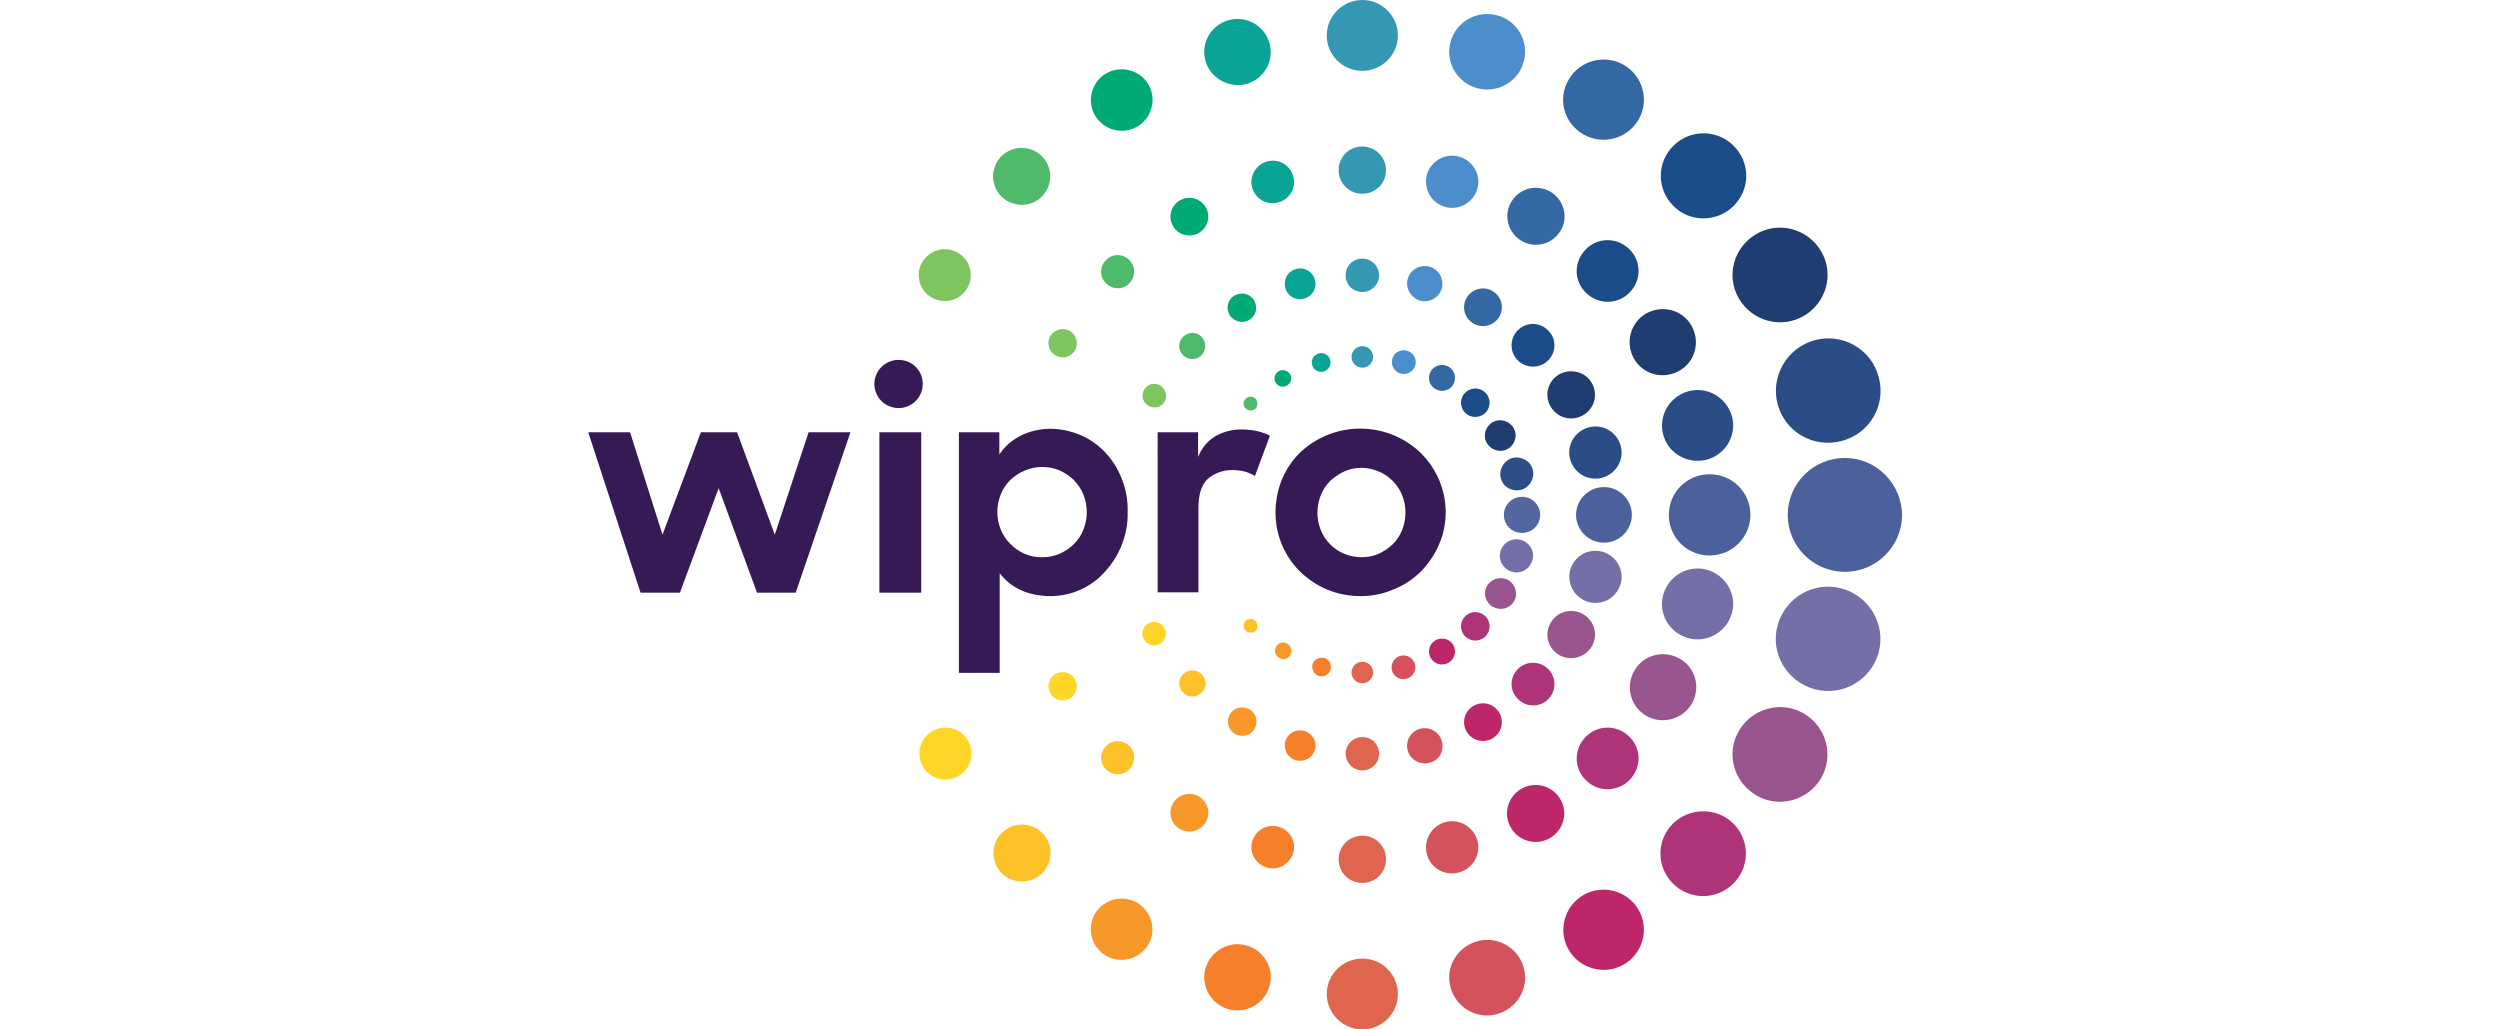 <svg width="170" height="70" viewBox="0 0 170 70" fill="none" xmlns="http://www.w3.org/2000/svg">
<path d="M120.877 27.48C121.375 29.369 123.32 30.502 125.24 29.983C127.137 29.487 128.275 27.551 127.753 25.639C127.255 23.75 125.311 22.617 123.391 23.136C121.517 23.656 120.379 25.592 120.877 27.48Z" fill="#2A4C87"/>
<path d="M116.064 31.258C117.345 30.904 118.127 29.582 117.771 28.307C117.416 27.032 116.088 26.253 114.808 26.607C113.527 26.961 112.745 28.283 113.1 29.558C113.432 30.833 114.76 31.588 116.064 31.258Z" fill="#2A4C87"/>
<path d="M108.951 32.485C109.899 32.226 110.468 31.258 110.207 30.313C109.947 29.369 108.975 28.802 108.026 29.062C107.078 29.322 106.509 30.29 106.769 31.234C107.03 32.178 108.002 32.745 108.951 32.485Z" fill="#2A4C87"/>
<path d="M103.426 33.312C104.019 33.147 104.375 32.533 104.232 31.943C104.09 31.352 103.45 30.998 102.857 31.14C102.264 31.305 101.909 31.919 102.051 32.509C102.193 33.1 102.81 33.454 103.426 33.312Z" fill="#2E4E88"/>
<path d="M118.245 20.303C119.146 21.838 121.114 22.381 122.656 21.484C124.197 20.587 124.742 18.627 123.841 17.093C122.94 15.558 120.972 15.015 119.431 15.912C117.89 16.809 117.344 18.769 118.245 20.303Z" fill="#1F3D70"/>
<path d="M111.109 24.388C111.725 25.474 113.1 25.828 114.191 25.214C115.282 24.6 115.637 23.231 115.021 22.145C114.404 21.059 113.029 20.705 111.938 21.319C110.871 21.932 110.492 23.302 111.109 24.388Z" fill="#1F3D70"/>
<path d="M106.034 25.45C105.252 25.899 104.991 26.867 105.442 27.646C105.892 28.425 106.864 28.685 107.647 28.236C108.429 27.788 108.69 26.82 108.239 26.041C107.813 25.285 106.817 25.026 106.034 25.45Z" fill="#1F3D70"/>
<path d="M101.505 28.709C101.008 28.992 100.818 29.629 101.102 30.125C101.387 30.621 102.027 30.81 102.525 30.526C103.023 30.243 103.213 29.606 102.928 29.11C102.644 28.614 102.003 28.425 101.505 28.709Z" fill="#1F3D70"/>
<path d="M117.89 14C119.028 12.867 119.028 11.049 117.89 9.916C116.752 8.783 114.926 8.783 113.788 9.916C112.65 11.049 112.65 12.867 113.788 14C114.902 15.133 116.752 15.133 117.89 14Z" fill="#194C88"/>
<path d="M110.8 16.951C109.97 16.125 108.643 16.125 107.837 16.951C107.007 17.778 107.007 19.1 107.837 19.902C108.666 20.729 109.994 20.729 110.8 19.902C111.63 19.076 111.63 17.754 110.8 16.951Z" fill="#194C88"/>
<path d="M103.213 22.452C102.644 23.018 102.644 23.939 103.213 24.506C103.782 25.072 104.707 25.072 105.276 24.506C105.845 23.939 105.845 23.018 105.276 22.475C104.707 21.885 103.782 21.885 103.213 22.452Z" fill="#194C88"/>
<path d="M99.633 28.071C100.012 28.448 100.629 28.448 101.008 28.071C101.387 27.693 101.387 27.079 101.008 26.701C100.629 26.323 100.012 26.323 99.633 26.701C99.253 27.079 99.253 27.693 99.633 28.071Z" fill="#194C88"/>
<path d="M107.671 9.136C108.975 9.892 110.658 9.443 111.417 8.145C112.176 6.846 111.725 5.17 110.421 4.415C109.117 3.659 107.433 4.108 106.675 5.406C105.892 6.705 106.343 8.381 107.671 9.136C107.671 9.136 107.647 9.136 107.671 9.136Z" fill="#3468A3"/>
<path d="M102.763 13.74C102.217 14.661 102.549 15.841 103.474 16.384C104.399 16.927 105.584 16.597 106.129 15.676C106.675 14.755 106.343 13.575 105.418 13.032C104.47 12.489 103.284 12.819 102.763 13.74Z" fill="#3468A3"/>
<path d="M101.482 19.784C100.865 19.43 100.083 19.643 99.727 20.256C99.372 20.87 99.585 21.649 100.202 22.003C100.818 22.358 101.6 22.145 101.956 21.531C102.312 20.917 102.098 20.138 101.482 19.784Z" fill="#3468A3"/>
<path d="M98.494 24.931C98.068 24.695 97.522 24.837 97.285 25.262C97.048 25.687 97.19 26.23 97.617 26.466C98.044 26.702 98.589 26.56 98.826 26.135C99.063 25.71 98.921 25.167 98.494 24.931Z" fill="#3468A3"/>
<path d="M100.462 5.996C101.838 6.374 103.26 5.548 103.616 4.179C103.995 2.809 103.165 1.393 101.79 1.039C100.415 0.685 98.992 1.487 98.637 2.857C98.257 4.226 99.087 5.642 100.462 5.996Z" fill="#4C8DCB"/>
<path d="M98.281 14.071C99.229 14.331 100.202 13.764 100.462 12.82C100.723 11.875 100.154 10.907 99.206 10.648C98.257 10.388 97.285 10.954 97.024 11.899C96.787 12.843 97.332 13.811 98.281 14.071Z" fill="#4C8DCB"/>
<path d="M96.574 20.445C97.214 20.61 97.878 20.233 98.044 19.595C98.21 18.958 97.831 18.297 97.19 18.132C96.55 17.966 95.886 18.344 95.72 18.982C95.554 19.595 95.934 20.256 96.574 20.445Z" fill="#4C8DCB"/>
<path d="M94.677 24.412C94.558 24.837 94.819 25.285 95.246 25.403C95.673 25.521 96.124 25.262 96.242 24.837C96.361 24.412 96.1 23.963 95.673 23.845C95.222 23.727 94.772 23.987 94.677 24.412Z" fill="#4C8DCB"/>
<path d="M92.638 4.816C93.966 4.816 95.056 3.73 95.056 2.408C95.056 1.086 93.966 0 92.638 0C91.31 0 90.219 1.086 90.219 2.408C90.219 3.754 91.31 4.816 92.638 4.816Z" fill="#3498B3"/>
<path d="M92.638 9.963C91.737 9.963 91.026 10.671 91.026 11.568C91.026 12.465 91.737 13.174 92.638 13.174C93.539 13.174 94.25 12.465 94.25 11.568C94.25 10.695 93.539 9.963 92.638 9.963Z" fill="#3498B3"/>
<path d="M93.776 18.722C93.776 18.108 93.278 17.588 92.638 17.588C91.998 17.588 91.5 18.084 91.5 18.722C91.5 19.359 91.998 19.855 92.638 19.855C93.278 19.855 93.776 19.335 93.776 18.722Z" fill="#3498B3"/>
<path d="M92.638 23.538C92.235 23.538 91.903 23.869 91.903 24.27C91.903 24.671 92.235 25.002 92.638 25.002C93.041 25.002 93.373 24.671 93.373 24.27C93.373 23.869 93.041 23.538 92.638 23.538Z" fill="#3498B3"/>
<path d="M84.742 5.713C85.951 5.383 86.663 4.155 86.331 2.951C85.999 1.747 84.766 1.039 83.557 1.369C82.347 1.7 81.636 2.927 81.968 4.132C82.3 5.312 83.557 6.02 84.742 5.713Z" fill="#0AA496"/>
<path d="M85.145 12.749C85.359 13.528 86.141 13.976 86.924 13.764C87.706 13.551 88.156 12.772 87.943 11.993C87.73 11.214 86.947 10.765 86.165 10.978C85.406 11.191 84.932 11.993 85.145 12.749Z" fill="#0AA496"/>
<path d="M87.398 19.572C87.54 20.139 88.133 20.469 88.678 20.304C89.247 20.162 89.579 19.572 89.413 19.029C89.271 18.462 88.678 18.132 88.133 18.297C87.564 18.439 87.255 19.005 87.398 19.572Z" fill="#0AA496"/>
<path d="M89.224 24.813C89.318 25.167 89.674 25.356 90.006 25.261C90.362 25.167 90.551 24.813 90.457 24.482C90.362 24.128 90.006 23.939 89.674 24.034C89.342 24.128 89.129 24.458 89.224 24.813Z" fill="#0AA496"/>
<path d="M77.321 8.617C78.317 8.05 78.672 6.752 78.103 5.76C77.534 4.769 76.23 4.415 75.234 4.981C74.238 5.548 73.883 6.846 74.452 7.838C75.044 8.853 76.325 9.184 77.321 8.617Z" fill="#00AA75"/>
<path d="M81.518 15.841C82.134 15.487 82.347 14.708 81.992 14.094C81.636 13.48 80.854 13.268 80.237 13.622C79.621 13.976 79.407 14.755 79.763 15.369C80.095 15.983 80.901 16.195 81.518 15.841Z" fill="#00AA75"/>
<path d="M84.932 21.767C85.406 21.508 85.549 20.917 85.288 20.445C85.027 19.973 84.434 19.831 83.96 20.091C83.486 20.351 83.343 20.941 83.604 21.413C83.889 21.862 84.481 22.027 84.932 21.767Z" fill="#00AA75"/>
<path d="M87.73 25.45C87.564 25.191 87.232 25.096 86.947 25.238C86.687 25.403 86.592 25.733 86.734 26.017C86.9 26.276 87.232 26.371 87.493 26.229C87.801 26.064 87.896 25.71 87.73 25.45Z" fill="#00AA75"/>
<path d="M70.848 13.363C71.606 12.607 71.606 11.38 70.848 10.624C70.089 9.869 68.856 9.869 68.097 10.624C67.338 11.38 67.338 12.607 68.097 13.363C68.88 14.118 70.112 14.118 70.848 13.363Z" fill="#4FBA6A"/>
<path d="M76.799 17.683C76.349 17.235 75.637 17.235 75.21 17.683C74.76 18.132 74.76 18.84 75.21 19.265C75.661 19.713 76.372 19.713 76.799 19.265C77.226 18.816 77.226 18.108 76.799 17.683Z" fill="#4FBA6A"/>
<path d="M81.707 22.9C81.352 22.546 80.806 22.546 80.451 22.9C80.095 23.255 80.095 23.797 80.451 24.152C80.806 24.506 81.352 24.506 81.707 24.152C82.039 23.797 82.039 23.255 81.707 22.9Z" fill="#4FBA6A"/>
<path d="M85.359 27.103C85.169 26.914 84.861 26.938 84.695 27.127C84.505 27.316 84.529 27.622 84.718 27.788C84.908 27.953 85.193 27.953 85.382 27.788C85.548 27.599 85.548 27.292 85.359 27.103Z" fill="#4FBA6A"/>
<path d="M63.355 20.233C64.209 20.728 65.299 20.421 65.774 19.595C66.272 18.745 65.963 17.659 65.133 17.187C64.28 16.691 63.189 16.998 62.715 17.825C62.217 18.651 62.502 19.737 63.355 20.233Z" fill="#7EC45F"/>
<path d="M72.745 22.499C72.27 22.24 71.701 22.405 71.417 22.854C71.156 23.326 71.322 23.892 71.773 24.176C72.247 24.435 72.816 24.294 73.1 23.822C73.361 23.349 73.195 22.759 72.745 22.499Z" fill="#7EC45F"/>
<path d="M78.886 26.206C78.506 25.993 78.008 26.111 77.795 26.512C77.582 26.89 77.7 27.386 78.103 27.599C78.483 27.811 78.981 27.693 79.194 27.315C79.407 26.938 79.265 26.442 78.886 26.206Z" fill="#7EC45F"/>
<path d="M125.454 31.14C123.32 31.14 121.565 32.864 121.565 35.012C121.565 37.137 123.296 38.884 125.454 38.884C127.587 38.884 129.318 37.16 129.342 35.036C129.318 32.887 127.587 31.14 125.454 31.14Z" fill="#4C609B"/>
<path d="M119.028 35.012C119.028 33.477 117.795 32.249 116.254 32.249C114.712 32.249 113.479 33.477 113.479 35.012C113.479 36.546 114.712 37.774 116.254 37.774C117.771 37.774 119.028 36.546 119.028 35.012Z" fill="#4C609B"/>
<path d="M109.069 33.123C108.026 33.123 107.173 33.973 107.173 35.012C107.173 36.05 108.026 36.901 109.069 36.901C110.113 36.901 110.966 36.05 110.966 35.012C110.966 33.973 110.113 33.123 109.069 33.123Z" fill="#4C609B"/>
<path d="M104.73 35.012C104.73 34.327 104.185 33.784 103.497 33.784C102.81 33.784 102.264 34.327 102.264 35.012C102.264 35.697 102.81 36.239 103.497 36.239C104.185 36.239 104.73 35.697 104.73 35.012Z" fill="#54669F"/>
<path d="M125.24 40.017C123.343 39.497 121.399 40.631 120.877 42.519C120.356 44.408 121.494 46.344 123.391 46.863C125.288 47.383 127.232 46.249 127.754 44.361V44.337C128.251 42.472 127.113 40.536 125.24 40.017Z" fill="#746FA7"/>
<path d="M114.807 43.393C116.088 43.747 117.415 42.968 117.771 41.693C118.127 40.418 117.344 39.096 116.064 38.742C114.784 38.388 113.456 39.167 113.1 40.442C112.744 41.717 113.503 43.039 114.807 43.393Z" fill="#746FA7"/>
<path d="M108.026 40.938C108.975 41.197 109.947 40.631 110.208 39.686C110.469 38.742 109.899 37.774 108.951 37.514C108.003 37.255 107.03 37.821 106.77 38.766C106.533 39.71 107.078 40.678 108.026 40.938Z" fill="#746FA7"/>
<path d="M102.833 38.883C103.426 39.049 104.043 38.695 104.209 38.081C104.375 37.49 104.019 36.877 103.403 36.711C102.81 36.546 102.193 36.9 102.027 37.514C101.861 38.081 102.217 38.718 102.833 38.883Z" fill="#746FA7"/>
<path d="M122.656 48.516C121.114 47.619 119.146 48.162 118.245 49.696C117.344 51.231 117.89 53.19 119.431 54.087C120.972 54.985 122.94 54.442 123.841 52.907C124.719 51.373 124.197 49.413 122.656 48.516Z" fill="#99558E"/>
<path d="M115.045 47.855C115.661 46.769 115.305 45.4 114.215 44.786C113.124 44.172 111.749 44.526 111.132 45.612C110.516 46.698 110.871 48.067 111.962 48.681C113.029 49.295 114.404 48.917 115.045 47.855Z" fill="#99558E"/>
<path d="M108.239 43.959C108.69 43.18 108.429 42.212 107.647 41.764C106.864 41.315 105.892 41.575 105.442 42.354C104.991 43.133 105.252 44.101 106.034 44.55C106.817 44.975 107.789 44.715 108.239 43.959Z" fill="#99558E"/>
<path d="M102.952 40.89C103.237 40.395 103.071 39.757 102.573 39.45C102.075 39.167 101.435 39.332 101.126 39.828C100.818 40.324 101.008 40.961 101.506 41.268H101.529C102.027 41.551 102.668 41.386 102.952 40.89Z" fill="#99558E"/>
<path d="M113.764 56C112.626 57.133 112.626 58.951 113.764 60.084C114.902 61.218 116.728 61.218 117.866 60.084C119.004 58.951 119.004 57.133 117.866 56C116.752 54.891 114.902 54.891 113.764 56Z" fill="#AF3379"/>
<path d="M110.8 53.049C111.63 52.222 111.63 50.901 110.8 50.098C109.97 49.272 108.643 49.272 107.837 50.098C107.007 50.924 107.007 52.246 107.837 53.049C108.643 53.875 109.97 53.875 110.8 53.049Z" fill="#AF3379"/>
<path d="M105.276 47.548C105.845 46.981 105.845 46.06 105.276 45.494C104.707 44.927 103.782 44.927 103.213 45.494C102.644 46.06 102.644 46.981 103.213 47.524C103.782 48.114 104.707 48.114 105.276 47.548Z" fill="#AF3379"/>
<path d="M99.633 43.275C100.012 43.652 100.629 43.652 101.008 43.275C101.387 42.897 101.387 42.283 101.008 41.905C100.629 41.528 100.012 41.528 99.633 41.905C99.253 42.283 99.253 42.897 99.633 43.275Z" fill="#AF3379"/>
<path d="M107.67 60.863C106.366 61.619 105.916 63.295 106.675 64.594C107.433 65.892 109.117 66.341 110.421 65.585C111.725 64.83 112.175 63.153 111.417 61.855C110.658 60.556 108.974 60.108 107.67 60.863Z" fill="#BE266A"/>
<path d="M106.106 54.348C105.56 53.427 104.398 53.096 103.45 53.639C102.525 54.182 102.193 55.339 102.739 56.283C103.284 57.204 104.446 57.535 105.394 56.992C106.319 56.449 106.651 55.268 106.106 54.348Z" fill="#BE266A"/>
<path d="M101.482 50.216C102.098 49.862 102.312 49.083 101.956 48.469C101.6 47.855 100.818 47.642 100.202 47.997C99.585 48.351 99.372 49.13 99.727 49.744C100.083 50.358 100.865 50.57 101.482 50.216Z" fill="#BE266A"/>
<path d="M97.617 43.535C97.19 43.771 97.048 44.314 97.285 44.739C97.522 45.164 98.068 45.305 98.494 45.069C98.921 44.833 99.063 44.29 98.826 43.865C98.589 43.44 98.044 43.298 97.617 43.535Z" fill="#BE266A"/>
<path d="M100.462 64.003C99.087 64.381 98.257 65.774 98.637 67.143C99.016 68.513 100.415 69.339 101.79 68.961C103.165 68.583 103.995 67.19 103.616 65.821C103.26 64.452 101.838 63.626 100.462 64.003Z" fill="#D4525C"/>
<path d="M99.206 59.329C100.154 59.069 100.723 58.101 100.462 57.157C100.202 56.212 99.229 55.646 98.281 55.905C97.332 56.165 96.787 57.133 97.024 58.077C97.285 59.045 98.257 59.588 99.206 59.329Z" fill="#D4525C"/>
<path d="M98.044 50.405C97.878 49.767 97.214 49.39 96.574 49.555C95.934 49.72 95.554 50.381 95.72 51.019C95.886 51.656 96.55 52.034 97.19 51.869C97.854 51.727 98.234 51.066 98.044 50.405Z" fill="#D4525C"/>
<path d="M96.218 45.163C96.1 44.739 95.649 44.479 95.222 44.597C94.795 44.715 94.535 45.163 94.653 45.589C94.772 46.013 95.198 46.273 95.649 46.155C96.076 46.037 96.337 45.589 96.218 45.163Z" fill="#D4525C"/>
<path d="M92.638 65.184C91.31 65.184 90.219 66.27 90.219 67.592C90.219 68.914 91.31 70 92.638 70C93.966 70 95.056 68.937 95.056 67.592C95.056 66.27 93.99 65.184 92.638 65.184Z" fill="#E0654F"/>
<path d="M91.026 58.432C91.026 59.329 91.737 60.037 92.638 60.037C93.539 60.037 94.25 59.329 94.25 58.432C94.25 57.534 93.539 56.826 92.638 56.826C91.761 56.826 91.026 57.534 91.026 58.432Z" fill="#E0654F"/>
<path d="M92.638 52.388C93.254 52.388 93.776 51.892 93.776 51.255C93.776 50.617 93.278 50.122 92.638 50.122C92.021 50.122 91.5 50.617 91.5 51.255C91.523 51.892 92.021 52.388 92.638 52.388Z" fill="#E0654F"/>
<path d="M92.638 44.998C92.235 44.998 91.903 45.329 91.903 45.73C91.903 46.131 92.235 46.462 92.638 46.462C93.041 46.462 93.373 46.131 93.373 45.73C93.373 45.329 93.041 44.998 92.638 44.998Z" fill="#E0654F"/>
<path d="M84.742 64.287C83.533 63.956 82.3 64.688 81.968 65.868C81.636 67.073 82.371 68.3 83.557 68.631C84.766 68.961 85.999 68.229 86.331 67.049C86.663 65.845 85.951 64.617 84.742 64.287Z" fill="#F57F2A"/>
<path d="M86.924 56.213C86.141 56 85.359 56.472 85.145 57.228C84.932 58.007 85.406 58.786 86.165 58.998C86.947 59.211 87.73 58.739 87.943 57.983C88.156 57.228 87.706 56.425 86.924 56.213Z" fill="#F57F2A"/>
<path d="M88.678 49.696C88.109 49.555 87.54 49.885 87.398 50.428C87.256 50.995 87.588 51.562 88.133 51.703C88.702 51.845 89.271 51.514 89.413 50.971C89.579 50.428 89.247 49.862 88.678 49.696Z" fill="#F57F2A"/>
<path d="M90.48 45.518C90.575 45.164 90.362 44.81 90.03 44.739C89.698 44.668 89.318 44.857 89.247 45.188C89.176 45.518 89.366 45.896 89.698 45.967C90.03 46.061 90.385 45.872 90.48 45.518Z" fill="#F57F2A"/>
<path d="M77.321 61.383C76.325 60.816 75.045 61.147 74.452 62.138C73.883 63.13 74.215 64.405 75.211 64.995C76.206 65.561 77.487 65.231 78.08 64.239C78.672 63.248 78.317 61.973 77.321 61.383Z" fill="#F89828"/>
<path d="M81.518 54.158C80.901 53.804 80.119 54.017 79.763 54.63C79.407 55.244 79.621 56.023 80.237 56.377C80.854 56.732 81.636 56.519 81.992 55.905C82.347 55.291 82.134 54.512 81.518 54.158Z" fill="#F89828"/>
<path d="M83.983 49.909C84.457 50.169 85.05 50.027 85.311 49.555C85.572 49.083 85.43 48.492 84.955 48.233C84.481 47.973 83.888 48.114 83.628 48.587C83.367 49.059 83.509 49.649 83.983 49.909Z" fill="#F89828"/>
<path d="M87.54 43.771C87.279 43.605 86.923 43.7 86.781 43.983C86.615 44.243 86.71 44.597 86.995 44.739C87.255 44.904 87.611 44.81 87.753 44.526C87.895 44.29 87.801 43.936 87.54 43.771Z" fill="#F89828"/>
<path d="M68.121 56.637C67.362 57.393 67.362 58.62 68.121 59.376C68.88 60.132 70.113 60.132 70.871 59.376C71.63 58.62 71.63 57.393 70.871 56.637C70.113 55.882 68.88 55.882 68.121 56.637Z" fill="#FEC127"/>
<path d="M75.21 50.735C74.76 51.184 74.76 51.892 75.21 52.317C75.661 52.766 76.372 52.766 76.799 52.317C77.226 51.869 77.25 51.16 76.799 50.735C76.372 50.287 75.637 50.287 75.21 50.735Z" fill="#FEC127"/>
<path d="M80.451 45.848C80.095 46.202 80.095 46.745 80.451 47.099C80.806 47.453 81.352 47.453 81.707 47.099C82.063 46.745 82.063 46.202 81.707 45.848C81.352 45.494 80.782 45.494 80.451 45.848Z" fill="#FEC127"/>
<path d="M85.359 42.212C85.169 42.024 84.861 42.047 84.695 42.236C84.505 42.425 84.529 42.732 84.718 42.897C84.908 43.062 85.193 43.062 85.382 42.897C85.548 42.708 85.548 42.401 85.359 42.212Z" fill="#FEC127"/>
<path d="M63.403 49.72C62.549 50.216 62.264 51.278 62.762 52.128C63.26 52.978 64.327 53.261 65.181 52.766C66.034 52.27 66.319 51.207 65.821 50.358C65.347 49.508 64.256 49.224 63.403 49.72Z" fill="#FED627"/>
<path d="M71.773 45.825C71.322 46.084 71.156 46.675 71.417 47.147C71.678 47.595 72.27 47.761 72.745 47.501C73.195 47.241 73.361 46.651 73.1 46.179C72.84 45.73 72.247 45.565 71.773 45.825Z" fill="#FED627"/>
<path d="M78.079 42.402C77.7 42.614 77.558 43.11 77.795 43.488C78.008 43.865 78.506 44.007 78.886 43.771C79.265 43.558 79.407 43.063 79.17 42.685C78.957 42.307 78.459 42.166 78.079 42.402Z" fill="#FED627"/>
<path d="M59.798 29.393H62.644V40.3H59.798V29.393ZM61.529 24.53C60.652 24.294 59.751 24.813 59.514 25.686C59.277 26.56 59.798 27.457 60.676 27.693C61.553 27.929 62.454 27.41 62.691 26.536C62.928 25.663 62.407 24.742 61.529 24.53ZM71.441 40.536C70.753 40.536 70.065 40.418 69.425 40.135C68.856 39.875 68.358 39.474 67.979 38.978V45.754H65.204V29.393H67.955V30.904C68.311 30.361 68.809 29.936 69.401 29.629C70.018 29.322 70.705 29.157 71.417 29.157C72.104 29.157 72.768 29.299 73.408 29.558C74.049 29.818 74.618 30.219 75.092 30.692C75.59 31.211 75.993 31.825 76.254 32.486C76.562 33.241 76.704 34.02 76.68 34.823C76.704 35.626 76.538 36.428 76.23 37.184C75.945 37.845 75.542 38.459 75.044 38.978C74.12 39.97 72.792 40.536 71.441 40.536ZM70.871 37.892C71.275 37.892 71.678 37.821 72.057 37.656C72.413 37.491 72.745 37.278 73.029 36.995C73.314 36.712 73.527 36.381 73.669 36.027C73.978 35.248 73.978 34.398 73.669 33.619C73.527 33.265 73.29 32.934 73.029 32.651C72.745 32.368 72.413 32.155 72.057 31.99C71.678 31.825 71.275 31.754 70.871 31.754C70.065 31.754 69.283 32.084 68.69 32.651C68.406 32.934 68.192 33.265 68.05 33.619C67.742 34.398 67.742 35.248 68.05 36.004C68.192 36.358 68.406 36.688 68.69 36.971C69.283 37.585 70.065 37.916 70.871 37.892ZM78.72 29.393H81.47V31.069C81.707 30.479 82.11 29.983 82.656 29.653C83.225 29.346 83.841 29.181 84.505 29.204C84.861 29.204 85.193 29.251 85.525 29.322C85.809 29.393 86.094 29.488 86.355 29.629L85.335 32.368C85.145 32.25 84.932 32.155 84.719 32.084C84.434 32.014 84.149 31.966 83.865 31.966C83.225 31.943 82.608 32.155 82.134 32.557C81.707 32.958 81.494 33.619 81.494 34.516V40.277H78.72V29.393ZM92.543 40.536C91.761 40.536 90.978 40.395 90.243 40.088C89.555 39.804 88.939 39.38 88.394 38.86C87.327 37.798 86.734 36.358 86.734 34.847C86.734 34.091 86.876 33.336 87.161 32.627C87.445 31.943 87.848 31.329 88.37 30.81C90.67 28.59 94.321 28.59 96.621 30.81C97.688 31.872 98.305 33.312 98.305 34.823C98.305 35.578 98.162 36.334 97.854 37.019C97.57 37.703 97.143 38.317 96.645 38.837C96.123 39.356 95.507 39.781 94.796 40.064C94.108 40.371 93.326 40.536 92.543 40.536ZM92.567 37.892C92.97 37.892 93.373 37.821 93.752 37.656C94.108 37.491 94.416 37.278 94.701 37.019C94.985 36.735 95.199 36.405 95.341 36.051C95.649 35.272 95.649 34.422 95.341 33.666C95.199 33.312 94.985 32.982 94.701 32.698C94.416 32.415 94.108 32.203 93.752 32.061C92.993 31.73 92.14 31.73 91.405 32.061C91.049 32.226 90.741 32.439 90.457 32.698C90.172 32.982 89.959 33.312 89.816 33.666C89.508 34.445 89.508 35.295 89.816 36.051C89.959 36.405 90.172 36.735 90.457 37.019C90.741 37.302 91.049 37.514 91.405 37.656C91.761 37.798 92.164 37.892 92.567 37.892ZM40 29.393H42.845L45.05 36.358L47.659 29.393H50.124L52.685 36.358L54.985 29.393H57.831L54.108 40.3H51.476L48.868 33.194L46.236 40.3H43.557L40 29.393Z" fill="#351A55"/>
</svg>
